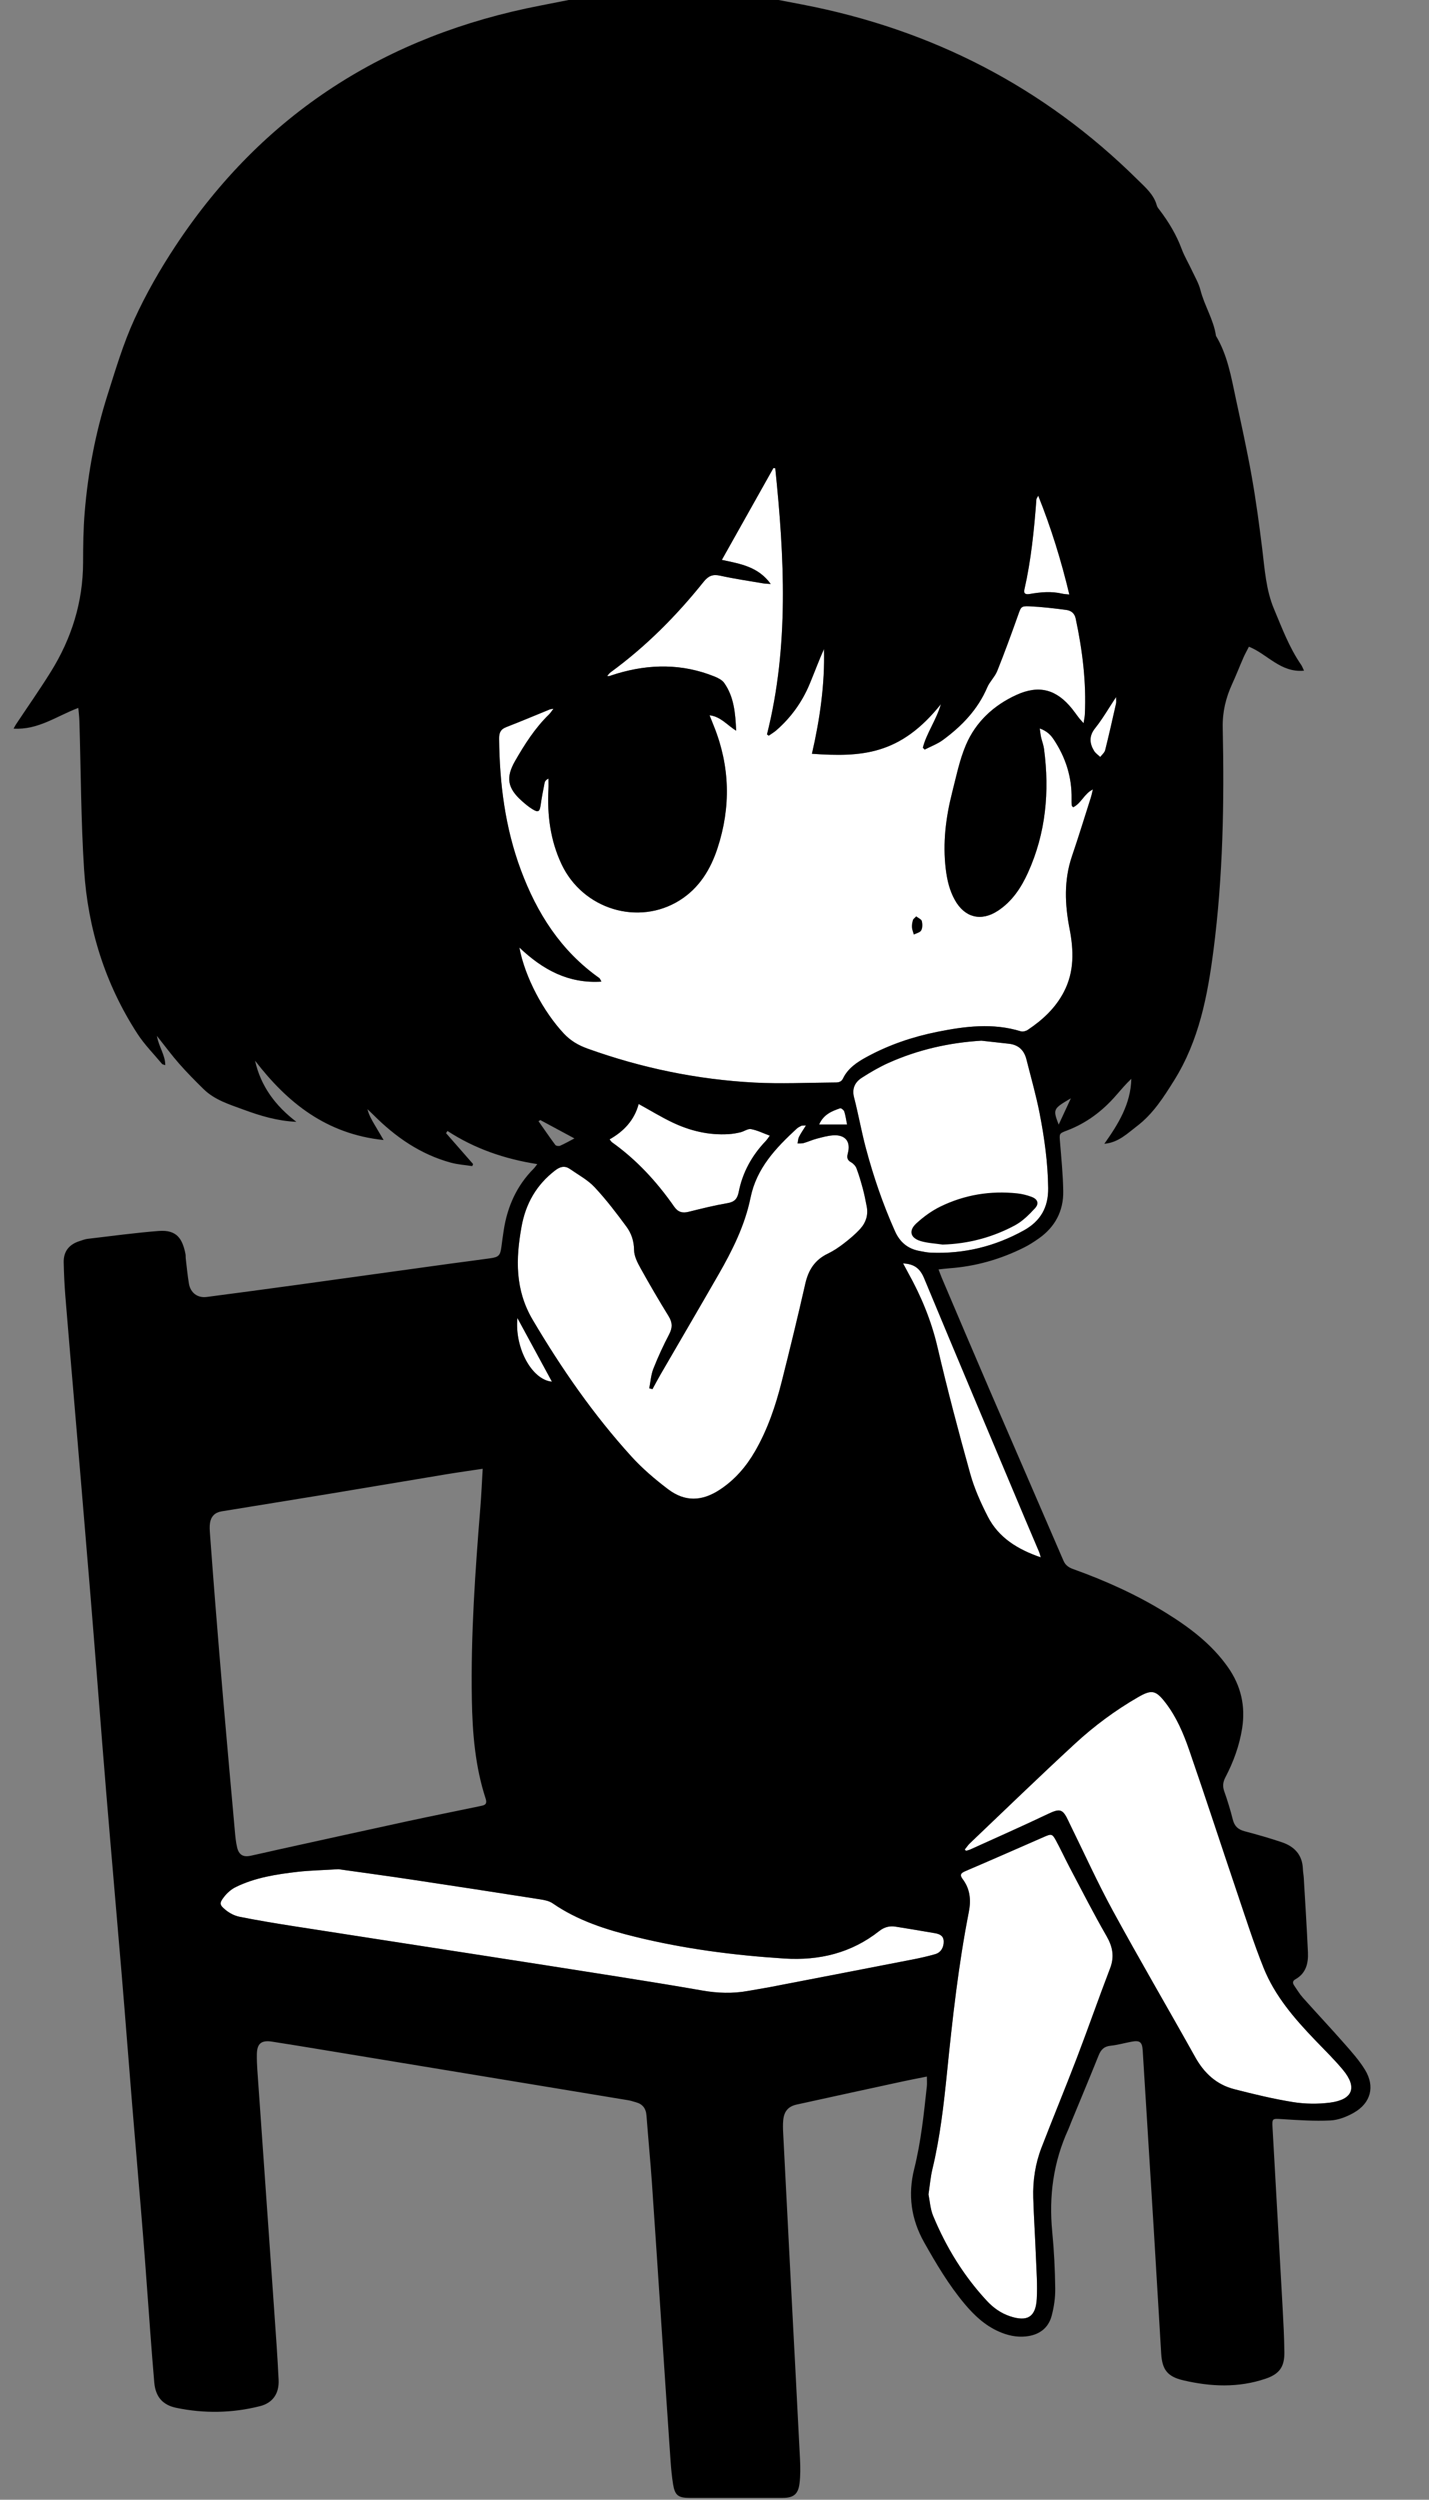 <?xml version="1.0" encoding="utf-8"?>
<!-- Generator: Adobe Illustrator 16.0.3, SVG Export Plug-In . SVG Version: 6.00 Build 0)  -->
<!DOCTYPE svg PUBLIC "-//W3C//DTD SVG 1.1//EN" "http://www.w3.org/Graphics/SVG/1.1/DTD/svg11.dtd">
<svg version="1.1" id="レイヤー_1" xmlns="http://www.w3.org/2000/svg" xmlns:xlink="http://www.w3.org/1999/xlink" x="0px"
	 y="0px" width="768.903px" height="1344.832px" viewBox="0 0 768.903 1344.832" enable-background="new 0 0 768.903 1344.832"
	 xml:space="preserve">
<rect x="0" y="0" width="768.903" height="1344.832" fill="#808080" stroke="none"/>
<path fill="#FFFFFF" d="M452.077,596.221c-4.471,1.551-8.914,3.28-11.324,8.735c5.172,0,9.828,0,15.016,0
	c-0.496-2.488-0.783-4.786-1.477-6.952C454.04,597.215,452.579,596.047,452.077,596.221z"/>
<path fill="#FFFFFF" d="M554.157,319.547c5.773-1.007,11.557-1.525,17.367-0.165c1.047,0.245,2.145,0.267,3.85,0.464
	c-4.373-18.279-9.711-35.613-16.736-53.177c-0.602,1.183-0.947,1.563-0.977,1.967c-1.217,16.286-2.82,32.52-6.451,48.486
	C550.637,319.643,552.165,319.893,554.157,319.547z"/>
<path fill="#FFFFFF" d="M316.188,564.155c29.058,10.431,59,16.63,89.779,18.259c14.115,0.748,28.307,0.072,42.463-0.044
	c1.902-0.016,4.021,0.214,5.158-2.144c2.672-5.537,7.551-8.769,12.709-11.581c11.939-6.509,24.684-10.841,37.984-13.516
	c14.959-3.01,29.941-4.926,44.988-0.296c1.072,0.33,2.715-0.09,3.699-0.747c7.984-5.333,14.891-11.691,19.43-20.382
	c5.738-10.987,5.359-22.399,3.086-34.108c-2.535-13.063-3.086-26.082,1.307-38.982c3.543-10.4,6.764-20.911,10.1-31.382
	c0.475-1.486,0.775-3.027,1.158-4.542c-4.695,2.278-6.225,7.492-10.658,9.632c-0.402-0.564-0.732-0.816-0.75-1.086
	c-0.068-1.16-0.074-2.325-0.057-3.488c0.199-11.694-3.197-22.313-9.658-31.986c-1.66-2.49-3.758-4.54-7.477-5.872
	c0.303,2.015,0.432,3.417,0.736,4.779c0.477,2.111,1.303,4.165,1.582,6.294c3.004,22.919,1.002,45.209-8.633,66.489
	c-3.697,8.167-8.555,15.501-16.178,20.522c-9.078,5.98-17.912,3.683-23.188-5.796c-2.887-5.187-4.191-10.818-4.891-16.665
	c-1.666-13.943-0.01-27.615,3.426-41.102c2.207-8.652,3.975-17.565,7.459-25.71c5.289-12.355,14.9-21.245,27.104-26.824
	c12.262-5.606,21.645-2.987,30.07,7.556c1.248,1.561,2.373,3.217,3.598,4.796c0.621,0.801,1.338,1.526,2.5,2.835
	c0.314-2.104,0.621-3.379,0.684-4.667c0.848-17.435-1.311-34.577-4.92-51.597c-0.637-2.999-2.6-4.339-5.115-4.669
	c-6.572-0.864-13.18-1.646-19.799-1.953c-4.563-0.215-4.545,0.4-6.133,4.88c-3.561,10.027-7.209,20.03-11.166,29.904
	c-1.271,3.167-4.051,5.719-5.395,8.869c-5.07,11.889-13.646,20.766-23.811,28.246c-2.957,2.175-6.543,3.492-9.842,5.202
	c-0.33-0.339-0.66-0.677-0.99-1.016c1.998-7.861,7.107-14.577,9.727-23.432c-21.928,27.508-42.775,28.516-69.402,26.696
	c4.268-18.585,6.979-37.313,6.486-56.378c-2.793,6.257-5.119,12.613-7.723,18.853c-4.035,9.675-10.018,18.011-17.938,24.905
	c-1.246,1.086-2.705,1.927-4.064,2.88c-0.314-0.228-0.631-0.456-0.945-0.685c11.934-47.5,9.369-95.315,4.453-143.183
	c-0.33-0.041-0.662-0.083-0.992-0.125c-9.186,16.359-18.371,32.72-27.748,49.422c10.014,2.118,19.605,3.65,26.307,12.967
	c-1.998-0.163-3.104-0.17-4.178-0.354c-7.713-1.325-15.475-2.441-23.105-4.134c-4.017-0.891-6.334,0.188-8.872,3.36
	c-14.624,18.278-31.026,34.776-49.992,48.618c-0.645,0.472-1.122,1.171-1.889,1.987c0.757,0.067,0.932,0.132,1.073,0.087
	c1.425-0.449,2.837-0.946,4.27-1.375c17.63-5.26,35.13-5.382,52.38,1.555c1.944,0.78,4.157,1.889,5.295,3.512
	c5.24,7.471,5.992,16.122,6.414,25.685c-4.992-3.12-8.271-7.583-14.321-8.332c1.016,2.547,1.688,4.243,2.368,5.937
	c8.669,21.604,9.14,43.507,1.943,65.525c-3.753,11.485-9.886,21.546-20.431,28.141c-22.238,13.906-52.087,4.771-63.512-19.457
	c-6.033-12.795-7.779-26.422-7.05-40.446c0.098-1.877,0.014-3.765,0.014-5.649c-1.292,0.658-1.909,1.444-2.083,2.319
	c-0.777,3.908-1.529,7.826-2.094,11.77c-0.556,3.881-1.299,4.384-4.667,2.266c-1.958-1.23-3.757-2.753-5.492-4.297
	c-7.766-6.912-8.73-12.651-3.573-21.604c5.162-8.962,10.696-17.664,18.189-24.937c0.779-0.755,1.357-1.718,2.401-3.067
	c-1.086,0.194-1.554,0.199-1.956,0.362c-7.847,3.192-15.646,6.505-23.546,9.558c-3.061,1.184-3.773,3.239-3.742,6.19
	c0.252,24.152,3.227,47.841,11.702,70.628c8.663,23.293,21.53,43.524,42.177,58.124c0.433,0.306,0.604,0.979,1.171,1.945
	c-17.695,1.124-31.362-6.241-44.145-18.338c3,16,12.937,34.519,23.889,46.246C307.005,559.925,311.195,562.363,316.188,564.155z"/>
<path fill="#FFFFFF" d="M592.01,407.244c0.908-1.219,2.305-2.314,2.646-3.676c2.092-8.34,3.963-16.736,5.857-25.125
	c0.182-0.811,0.023-1.696,0.023-3.46c-4.09,6.174-7.275,11.767-11.246,16.735c-3.396,4.247-3.096,8.119-0.588,12.263
	C589.479,405.266,590.889,406.168,592.01,407.244z"/>
<path fill="#FFFFFF" d="M485.928,679.698c1.043,1.95,1.793,3.408,2.594,4.84c7.09,12.704,12.59,25.928,15.922,40.228
	c5.324,22.839,11.316,45.535,17.617,68.126c2.215,7.942,5.672,15.655,9.447,23.019c5.84,11.391,16.045,17.639,28.514,21.939
	c-0.422-1.391-0.58-2.148-0.877-2.85c-2.459-5.826-4.967-11.634-7.42-17.464c-18.193-43.257-36.461-86.486-54.465-129.823
	C495.133,682.594,492.083,679.968,485.928,679.698z"/>
<path fill="#FFFFFF" d="M552.28,569.89c-1.227-4.868-4.27-7.79-9.367-8.36c-4.953-0.555-9.904-1.104-14.857-1.657
	c-17.393,1.07-34.047,4.844-49.883,11.914c-4.986,2.227-9.76,5.023-14.367,7.973c-3.764,2.408-5.51,5.824-4.246,10.697
	c2.336,9.021,3.938,18.232,6.34,27.233c4.08,15.293,9.191,30.247,15.674,44.723c2.594,5.793,6.77,9.357,12.965,10.557
	c2.119,0.41,4.264,0.864,6.412,0.951c17.738,0.718,34.328-3.337,49.873-11.939c9.064-5.017,13.297-12.411,13.17-22.84
	c-0.164-13.57-2.016-26.923-4.6-40.162C557.483,589.192,554.713,579.571,552.28,569.89z"/>
<path fill="#FFFFFF" d="M339.761,783.596c5.891,6.481,12.691,12.277,19.69,17.577c9.108,6.896,18.202,6.595,27.833,0.282
	c8.117-5.318,14.244-12.458,19.049-20.804c6.703-11.646,10.973-24.255,14.242-37.19c4.443-17.59,8.732-35.223,12.748-52.913
	c1.668-7.342,5.16-12.765,12.055-16.071c3.127-1.5,6.074-3.5,8.826-5.631c3.139-2.432,6.234-5.024,8.865-7.98
	c2.854-3.208,4.123-7.227,3.316-11.611c-0.598-3.255-1.258-6.509-2.109-9.703c-0.982-3.69-2.063-7.37-3.402-10.941
	c-0.48-1.278-1.643-2.576-2.84-3.254c-2.16-1.225-2.473-2.531-1.838-4.896c1.705-6.342-1.418-10.126-7.959-9.658
	c-2.949,0.21-5.879,1.022-8.758,1.786c-2.404,0.638-4.699,1.687-7.092,2.381c-1.016,0.295-2.16,0.15-3.244,0.206
	c0.242-1.194,0.256-2.504,0.781-3.56c0.957-1.922,2.221-3.693,3.748-6.163c-1.613,0.122-2.135,0.027-2.514,0.219
	c-0.883,0.446-1.807,0.914-2.523,1.577c-11.209,10.381-21.559,21.212-24.791,37.079c-3.02,14.831-9.736,28.281-17.219,41.312
	c-10.357,18.04-20.881,35.981-31.312,53.979c-1.473,2.537-2.825,5.146-4.234,7.724c-0.578-0.152-1.155-0.307-1.733-0.458
	c0.698-3.514,0.91-7.219,2.2-10.497c2.491-6.335,5.366-12.547,8.522-18.579c1.838-3.517,1.782-6.319-0.291-9.69
	c-5.233-8.503-10.282-17.126-15.123-25.855c-1.663-3.001-3.439-6.457-3.472-9.722c-0.048-4.818-1.447-8.997-4.07-12.563
	c-5.406-7.352-10.973-14.659-17.196-21.307c-3.669-3.918-8.691-6.589-13.172-9.723c-2.86-2-5.335-1.365-8.117,0.784
	c-9.988,7.717-15.733,17.743-17.981,30.106c-3.166,17.403-3.572,34.052,5.993,50.238
	C302.111,736.259,319.322,761.099,339.761,783.596z"/>
<path fill="#FFFFFF" d="M575.721,1004.971c-2.566-4.854-4.863-9.853-7.477-14.68c-2.033-3.757-2.514-3.797-6.27-2.155
	c-14.174,6.191-28.324,12.438-42.549,18.516c-2.492,1.066-3.139,2.031-1.416,4.314c3.994,5.294,4.539,11.27,3.297,17.596
	c-5.594,28.474-8.789,57.271-11.711,86.111c-1.779,17.563-3.748,35.108-7.9,52.331c-1.012,4.185-1.344,8.532-2.1,13.543
	c0.717,3.476,0.938,7.778,2.488,11.53c6.988,16.896,16.443,32.319,28.934,45.766c3.434,3.697,7.473,6.603,12.33,8.238
	c9.385,3.158,13.951,0.515,14.504-9.315c0.418-7.452-0.15-14.968-0.443-22.449c-0.416-10.648-1.127-21.289-1.443-31.94
	c-0.273-9.239,1.096-18.324,4.428-26.961c6.23-16.148,12.859-32.146,19.041-48.313c6.119-16.005,11.75-32.197,17.885-48.197
	c2.438-6.354,1.354-11.645-1.98-17.429C588.438,1029.516,582.18,1017.184,575.721,1004.971z"/>
<path fill="#FFFFFF" d="M707.569,1097.49c-11.123-11.599-21.629-23.757-27.67-38.829c-5.195-12.96-9.453-26.304-13.928-39.546
	c-8.744-25.865-17.186-51.834-26.104-77.64c-3.092-8.947-6.834-17.753-12.686-25.37c-5.311-6.913-7.529-7.27-14.961-2.972
	c-12.16,7.034-23.432,15.386-33.715,24.863c-19.098,17.603-37.752,35.684-56.563,53.593c-1.061,1.01-1.887,2.266-2.82,3.406
	c0.213,0.24,0.428,0.48,0.641,0.723c0.764-0.232,1.563-0.383,2.281-0.71c13.932-6.322,27.932-12.5,41.744-19.078
	c6.508-3.102,7.998-2.905,11.092,3.723c0.211,0.452,0.418,0.907,0.639,1.355c7.717,15.674,14.91,31.631,23.266,46.957
	c14.418,26.454,29.656,52.461,44.338,78.772c4.811,8.621,11.467,14.773,21,17.213c10.467,2.678,21.008,5.246,31.662,6.949
	c6.49,1.038,13.355,1.122,19.879,0.276c12.301-1.596,14.777-8.199,6.922-17.647C717.913,1107.907,712.639,1102.778,707.569,1097.49z
	"/>
<path fill="#FFFFFF" d="M507.762,1044.312c-0.127-3.043-2.348-3.855-4.701-4.273c-7.041-1.25-14.105-2.361-21.16-3.527
	c-3.309-0.547-6.18,0.287-8.842,2.383c-15.008,11.825-32.225,15.966-51.057,14.765c-26.984-1.722-53.701-5.184-79.989-11.632
	c-15.75-3.86-31.087-8.706-44.642-18.065c-1.808-1.247-4.282-1.759-6.526-2.109c-23.03-3.606-46.068-7.167-69.122-10.622
	c-13.981-2.096-27.993-3.985-39.56-5.623c-9.048,0.553-15.561,0.663-22,1.407c-11.425,1.321-22.825,3.066-33.298,8.19
	c-2.417,1.184-4.676,3.178-6.331,5.321c-2.591,3.358-2.489,4.267,0.897,7.033c2.087,1.706,4.787,3.104,7.414,3.631
	c9.465,1.897,18.999,3.482,28.54,4.974c32.583,5.096,65.182,10.085,97.77,15.144c25.668,3.982,51.336,7.967,76.992,12.03
	c15.295,2.423,30.584,4.892,45.839,7.552c8.135,1.419,16.208,1.704,24.338,0.229c3.93-0.713,7.883-1.304,11.807-2.059
	c25.668-4.942,51.332-9.896,76.988-14.899c4.08-0.796,8.154-1.703,12.141-2.865C506.319,1050.404,507.897,1047.563,507.762,1044.312
	z"/>
<path fill="#FFFFFF" d="M398.487,609.141c-2.096,0.5-4.25,0.88-6.396,1.013c-10.721,0.667-20.865-1.788-30.444-6.375
	c-5.949-2.848-11.603-6.314-17.995-9.84c-2.314,8.686-8,14.716-15.66,19.026c0.701,0.843,0.952,1.313,1.341,1.59
	c13.301,9.482,24.163,21.33,33.457,34.668c2.014,2.89,4.4,3.554,7.742,2.717c6.938-1.737,13.901-3.466,20.944-4.668
	c3.764-0.643,5.279-2.36,5.986-5.95c2.074-10.55,7.09-19.637,14.506-27.415c0.746-0.783,1.33-1.72,2.256-2.935
	c-3.648-1.335-6.801-2.917-10.131-3.533C402.391,607.127,400.405,608.683,398.487,609.141z"/>
<path fill="#FFFFFF" d="M296.978,743.321c-6.104-11.251-12.123-22.344-18.573-34.232
	C276.856,725.283,286.226,742.344,296.978,743.321z"/>
<path d="M734.491,1113.566c-3.088-5.068-7.141-9.599-11.084-14.086c-7.363-8.379-15.01-16.509-22.434-24.836
	c-1.762-1.977-3.125-4.309-4.643-6.498c-0.912-1.314-0.842-2.459,0.686-3.313c5.754-3.223,7.02-8.66,6.748-14.562
	c-0.611-13.308-1.459-26.606-2.232-39.906c-0.098-1.662-0.434-3.312-0.494-4.973c-0.273-7.517-4.563-11.998-11.252-14.269
	c-6.617-2.246-13.359-4.149-20.115-5.942c-3.432-0.911-5.416-2.669-6.305-6.188c-1.301-5.164-2.859-10.277-4.637-15.299
	c-0.977-2.765-0.676-5.041,0.645-7.57c4.342-8.313,7.535-17.043,8.99-26.354c1.859-11.919-0.617-22.804-7.561-32.72
	c-8.699-12.421-20.502-21.332-33.15-29.188c-15.76-9.788-32.604-17.389-50.045-23.651c-2.496-0.897-4.283-2.006-5.402-4.609
	c-13.232-30.746-26.615-61.427-39.869-92.161c-8.574-19.878-17.006-39.817-25.49-59.732c-0.584-1.365-1.078-2.769-1.852-4.771
	c2.092-0.227,3.83-0.473,5.576-0.596c14.32-0.997,27.852-4.862,40.646-11.298c2.666-1.342,5.197-2.992,7.646-4.708
	c8.832-6.19,13.414-14.813,13.236-25.523c-0.145-8.809-1.02-17.612-1.734-26.404c-0.381-4.677-0.504-4.579,3.898-6.259
	c10.328-3.937,18.885-10.395,26.115-18.677c2.689-3.082,5.318-6.219,8.354-9.081c-0.299,13.452-6.92,24.229-14.525,34.961
	c7.586-0.673,12.369-5.552,17.576-9.515c8.615-6.56,14.268-15.448,19.961-24.56c13.453-21.524,18.02-45.523,21.189-70.022
	c5.146-39.762,5.842-79.729,4.973-119.733c-0.182-8.436,1.652-16.087,5.1-23.592c2.148-4.675,4.004-9.481,6.068-14.194
	c0.854-1.948,1.914-3.81,2.936-5.82c10.012,4.003,17.045,14.104,29.643,12.889c-0.713-1.467-1.027-2.394-1.561-3.167
	c-6.402-9.269-10.289-19.777-14.6-30.039c-4.305-10.248-4.971-21.313-6.316-32.225c-1.607-13.048-3.363-26.096-5.656-39.038
	c-2.498-14.088-5.607-28.071-8.594-42.068c-2.461-11.529-4.449-23.232-10.646-33.586c-1.242-8.697-6.191-16.134-8.332-24.558
	c-0.967-3.802-3.074-7.321-4.754-10.928c-1.76-3.773-3.936-7.38-5.379-11.264c-2.818-7.583-6.902-14.383-11.748-20.785
	c-0.602-0.794-1.344-1.604-1.592-2.523c-1.607-5.987-6.146-9.772-10.271-13.857C561.709,46.77,501.27,15.802,431.641,2.424
	c-4.23-0.812-8.463-1.614-12.693-2.424c-37.663,0-75.324,0-112.987,0c-5.022,0.99-10.044,1.997-15.072,2.966
	c-83.223,16.059-149.385,58.19-196.349,129.197c-8.333,12.601-15.94,25.866-22.22,39.587c-5.986,13.077-10.126,27.048-14.492,40.811
	c-6.515,20.536-10.497,41.645-12.266,63.113c-0.738,8.951-0.822,17.972-0.85,26.963c-0.067,21.24-6.152,40.699-17.263,58.606
	c-5.964,9.612-12.485,18.878-18.747,28.308c-0.355,0.534-0.643,1.112-1.408,2.445c13.296,0.807,23.265-6.81,34.85-11.151
	c0.216,2.572,0.51,4.825,0.578,7.083c0.797,26.644,0.834,53.335,2.522,79.92c2.013,31.709,11.287,61.46,28.694,88.292
	c3.778,5.824,8.774,10.858,13.247,16.226c0.265,0.318,0.869,0.353,1.74,0.678c-0.004-5.493-3.449-9.748-4.507-15.758
	c4.412,5.55,7.993,10.431,11.974,14.959c4.168,4.739,8.62,9.246,13.131,13.668c6.014,5.896,13.931,8.258,21.562,11.073
	c9.064,3.345,18.282,6.105,28.379,6.538c-11.124-8.488-19.116-18.983-22.228-32.887c17.42,22.596,38.284,39.464,69.173,42.688
	c-2.011-3.406-3.458-5.849-4.896-8.297c-1.499-2.553-2.988-5.112-3.808-8.321c1.092,1.047,2.204,2.072,3.271,3.144
	c11.824,11.858,25.251,21.166,41.591,25.637c3.736,1.022,7.686,1.263,11.538,1.862c0.151-0.368,0.302-0.735,0.453-1.102
	c-4.853-5.542-9.706-11.085-14.559-16.627c0.26-0.392,0.521-0.781,0.781-1.173c14.62,9.532,30.698,15.059,48.311,17.825
	c-0.916,1.171-1.342,1.851-1.895,2.404c-9.172,9.187-14.172,20.407-16.146,33.098c-0.461,2.964-0.844,5.939-1.244,8.911
	c-0.641,4.753-1.375,5.598-6.136,6.275c-7.25,1.031-14.521,1.92-21.776,2.922c-27.708,3.823-55.412,7.691-83.123,11.497
	c-15.831,2.174-31.671,4.295-47.516,6.365c-4.972,0.649-8.791-2.21-9.628-7.276c-0.732-4.429-1.143-8.911-1.675-13.373
	c-0.098-0.826,0.008-1.684-0.156-2.491c-1.635-8.067-4.548-13.13-14.42-12.359c-12.774,0.995-25.49,2.74-38.222,4.232
	c-1.468,0.172-2.894,0.756-4.322,1.206c-5.587,1.76-8.694,5.499-8.562,11.439c0.132,5.987,0.395,11.981,0.874,17.953
	c1.45,18.095,3.038,36.18,4.561,54.27c3.004,35.689,6.062,71.373,8.983,107.07c2.854,34.867,5.49,69.754,8.361,104.621
	c2.76,33.535,5.744,67.054,8.544,100.588c1.941,23.24,3.703,46.496,5.608,69.74c1.904,23.238,3.948,46.466,5.812,69.707
	c1.372,17.105,2.539,34.226,3.826,51.337c0.687,9.134,1.371,18.269,2.175,27.393c0.66,7.486,4.376,12.025,11.806,13.571
	c15.05,3.131,30.138,2.872,45.052-0.892c6.87-1.733,10.409-6.776,10.046-14.195c-0.618-12.644-1.541-25.271-2.422-37.9
	c-3.001-43.044-6.046-86.083-9.052-129.127c-0.185-2.656-0.281-5.329-0.245-7.991c0.079-5.848,2.36-7.805,8.187-6.901
	c9.71,1.505,19.404,3.109,29.1,4.708c38.294,6.307,76.586,12.629,114.879,18.944c15.941,2.63,31.883,5.247,47.821,7.902
	c1.307,0.217,2.57,0.684,3.857,1.022c3.677,0.968,5.517,3.292,5.807,7.142c0.913,12.124,2.092,24.227,2.935,36.353
	c1.928,27.755,3.71,55.519,5.561,83.278c1.486,22.272,2.963,44.546,4.503,66.815c0.277,3.984,0.678,7.975,1.312,11.916
	c0.967,6.019,2.751,7.383,8.97,7.384c16.664,0.003,33.328,0.011,49.994-0.005c5.771-0.007,8.324-1.904,9.053-7.654
	c0.543-4.268,0.508-8.65,0.291-12.961c-1.553-31.116-3.229-62.227-4.846-93.339c-1.428-27.451-2.836-54.902-4.223-82.354
	c-0.117-2.326-0.188-4.681,0.041-6.99c0.471-4.711,2.729-7.319,7.23-8.311c19.021-4.19,38.055-8.323,57.09-12.447
	c4.191-0.908,8.408-1.7,12.961-2.616c0,2.085,0.15,3.708-0.021,5.297c-1.613,14.906-3.154,29.822-6.801,44.424
	c-3.465,13.882-1.686,26.985,5.395,39.547c6.475,11.486,13.172,22.789,21.648,32.93c5.168,6.184,10.961,11.648,18.475,14.977
	c4.652,2.062,9.477,3.168,14.582,2.634c6.984-0.731,12.051-4.298,13.869-11.105c1.273-4.768,1.986-9.851,1.916-14.78
	c-0.143-10.151-0.623-20.328-1.607-30.433c-1.865-19.174,0.607-37.555,8.67-55.118c0.555-1.209,0.969-2.481,1.479-3.714
	c4.951-12.012,9.977-23.993,14.818-36.05c1.24-3.09,2.932-4.85,6.439-5.199c3.787-0.377,7.498-1.475,11.26-2.168
	c4.488-0.827,5.727,0.156,6.01,4.71c1.934,31.097,3.875,62.193,5.775,93.292c1.422,23.282,2.783,46.567,4.18,69.85
	c0.52,8.642,3.408,12.339,11.875,14.322c14.818,3.472,29.67,4.104,44.313-0.872c7.418-2.521,10.176-6.38,10.094-14.181
	c-0.088-8.158-0.537-16.318-0.984-24.467c-1.764-32.104-3.594-64.202-5.389-96.305c-0.291-5.207-0.135-5.03,5.232-4.688
	c8.617,0.551,17.289,1.141,25.891,0.72c4.287-0.21,8.818-2.001,12.621-4.164C737.594,1131.42,739.95,1122.53,734.491,1113.566z
	 M551.725,817.536c2.453,5.83,4.961,11.638,7.42,17.464c0.297,0.701,0.455,1.459,0.877,2.85
	c-12.469-4.301-22.674-10.549-28.514-21.939c-3.775-7.363-7.232-15.076-9.447-23.019c-6.301-22.591-12.293-45.287-17.617-68.126
	c-3.332-14.3-8.832-27.523-15.922-40.228c-0.801-1.432-1.551-2.89-2.594-4.84c6.154,0.27,9.205,2.896,11.332,8.015
	C515.264,731.05,533.532,774.279,551.725,817.536z M550.823,661.981c-15.545,8.603-32.135,12.657-49.873,11.939
	c-2.148-0.087-4.293-0.541-6.412-0.951c-6.195-1.199-10.371-4.764-12.965-10.557c-6.482-14.476-11.594-29.43-15.674-44.723
	c-2.402-9.001-4.004-18.213-6.34-27.233c-1.264-4.873,0.482-8.289,4.246-10.697c4.607-2.949,9.381-5.746,14.367-7.973
	c15.836-7.07,32.49-10.844,49.883-11.914c4.953,0.553,9.904,1.103,14.857,1.657c5.098,0.57,8.141,3.492,9.367,8.36
	c2.434,9.681,5.203,19.302,7.113,29.089c2.584,13.239,4.436,26.592,4.6,40.162C564.12,649.57,559.887,656.965,550.823,661.981z
	 M569.645,605.037c-3.164-8.311-3.084-8.497,6.566-14.166C574.112,595.403,572.01,599.934,569.645,605.037z M589.292,391.719
	c3.971-4.969,7.156-10.562,11.246-16.735c0,1.764,0.158,2.649-0.023,3.46c-1.895,8.389-3.766,16.785-5.857,25.125
	c-0.342,1.361-1.738,2.457-2.646,3.676c-1.121-1.076-2.531-1.978-3.307-3.263C586.196,399.838,585.895,395.966,589.292,391.719z
	 M551.209,317.122c3.631-15.967,5.234-32.2,6.451-48.486c0.029-0.404,0.375-0.784,0.977-1.967
	c7.025,17.563,12.363,34.897,16.736,53.177c-1.705-0.197-2.803-0.219-3.85-0.464c-5.811-1.36-11.594-0.842-17.367,0.165
	C552.165,319.893,550.637,319.643,551.209,317.122z M279.459,509.762c12.782,12.097,26.449,19.462,44.145,18.338
	c-0.566-0.967-0.738-1.64-1.171-1.945c-20.646-14.6-33.514-34.831-42.177-58.124c-8.475-22.787-11.45-46.476-11.702-70.628
	c-0.031-2.951,0.681-5.007,3.742-6.19c7.9-3.053,15.699-6.365,23.546-9.558c0.402-0.163,0.87-0.168,1.956-0.362
	c-1.044,1.35-1.622,2.313-2.401,3.067c-7.493,7.272-13.027,15.975-18.189,24.937c-5.157,8.953-4.193,14.692,3.573,21.604
	c1.735,1.544,3.534,3.066,5.492,4.297c3.368,2.118,4.111,1.615,4.667-2.266c0.565-3.943,1.317-7.861,2.094-11.77
	c0.174-0.875,0.791-1.661,2.083-2.319c0,1.885,0.084,3.772-0.014,5.649c-0.729,14.024,1.017,27.651,7.05,40.446
	c11.425,24.229,41.273,33.363,63.512,19.457c10.545-6.595,16.678-16.655,20.431-28.141c7.197-22.019,6.727-43.922-1.943-65.525
	c-0.681-1.693-1.353-3.39-2.368-5.937c6.049,0.749,9.329,5.212,14.321,8.332c-0.422-9.563-1.174-18.214-6.414-25.685
	c-1.139-1.623-3.352-2.731-5.295-3.512c-17.25-6.937-34.75-6.814-52.38-1.555c-1.433,0.429-2.845,0.926-4.27,1.375
	c-0.142,0.045-0.316-0.02-1.073-0.087c0.767-0.816,1.244-1.516,1.889-1.987c18.966-13.842,35.368-30.34,49.992-48.618
	c2.537-3.172,4.854-4.251,8.872-3.36c7.631,1.692,15.393,2.809,23.105,4.134c1.074,0.185,2.18,0.191,4.178,0.354
	c-6.701-9.316-16.293-10.849-26.307-12.967c9.377-16.702,18.563-33.063,27.748-49.422c0.33,0.042,0.662,0.084,0.992,0.125
	c4.916,47.867,7.48,95.683-4.453,143.183c0.314,0.229,0.631,0.457,0.945,0.685c1.359-0.953,2.818-1.794,4.064-2.88
	c7.92-6.895,13.902-15.23,17.938-24.905c2.604-6.239,4.93-12.596,7.723-18.853c0.492,19.064-2.219,37.793-6.486,56.378
	c26.627,1.819,47.475,0.812,69.402-26.696c-2.619,8.854-7.729,15.57-9.727,23.432c0.33,0.339,0.66,0.677,0.99,1.016
	c3.299-1.71,6.885-3.027,9.842-5.202c10.164-7.48,18.74-16.357,23.811-28.246c1.344-3.15,4.123-5.702,5.395-8.869
	c3.957-9.874,7.605-19.877,11.166-29.904c1.588-4.479,1.57-5.095,6.133-4.88c6.619,0.308,13.227,1.089,19.799,1.953
	c2.516,0.33,4.479,1.67,5.115,4.669c3.609,17.02,5.768,34.162,4.92,51.597c-0.063,1.288-0.369,2.563-0.684,4.667
	c-1.162-1.309-1.879-2.034-2.5-2.835c-1.225-1.579-2.35-3.235-3.598-4.796c-8.426-10.543-17.809-13.162-30.07-7.556
	c-12.203,5.579-21.814,14.469-27.104,26.824c-3.484,8.145-5.252,17.058-7.459,25.71c-3.436,13.486-5.092,27.158-3.426,41.102
	c0.699,5.847,2.004,11.479,4.891,16.665c5.275,9.479,14.109,11.776,23.188,5.796c7.623-5.021,12.48-12.355,16.178-20.522
	c9.635-21.28,11.637-43.57,8.633-66.489c-0.279-2.129-1.105-4.183-1.582-6.294c-0.305-1.362-0.434-2.765-0.736-4.779
	c3.719,1.332,5.816,3.382,7.477,5.872c6.461,9.674,9.857,20.292,9.658,31.986c-0.018,1.163-0.012,2.328,0.057,3.488
	c0.018,0.27,0.348,0.521,0.75,1.086c4.434-2.14,5.963-7.354,10.658-9.632c-0.383,1.515-0.684,3.056-1.158,4.542
	c-3.336,10.471-6.557,20.981-10.1,31.382c-4.393,12.9-3.842,25.919-1.307,38.982c2.273,11.709,2.652,23.121-3.086,34.108
	c-4.539,8.69-11.445,15.049-19.43,20.382c-0.984,0.657-2.627,1.077-3.699,0.747c-15.047-4.63-30.029-2.714-44.988,0.296
	c-13.301,2.675-26.045,7.007-37.984,13.516c-5.158,2.813-10.037,6.044-12.709,11.581c-1.137,2.357-3.256,2.128-5.158,2.144
	c-14.156,0.116-28.348,0.792-42.463,0.044c-30.779-1.629-60.721-7.828-89.779-18.259c-4.993-1.792-9.184-4.23-12.841-8.146
	C292.396,544.281,282.459,525.762,279.459,509.762z M455.768,604.957c-5.188,0-9.844,0-15.016,0
	c2.41-5.455,6.854-7.185,11.324-8.735c0.502-0.175,1.963,0.993,2.215,1.783C454.985,600.171,455.272,602.469,455.768,604.957z
	 M414.223,610.972c-0.926,1.215-1.51,2.151-2.256,2.935c-7.416,7.778-12.432,16.865-14.506,27.415
	c-0.707,3.59-2.223,5.308-5.986,5.95c-7.042,1.202-14.005,2.931-20.944,4.668c-3.342,0.837-5.729,0.173-7.742-2.717
	c-9.294-13.338-20.156-25.186-33.457-34.668c-0.389-0.277-0.64-0.747-1.341-1.59c7.66-4.311,13.346-10.341,15.66-19.026
	c6.393,3.525,12.046,6.992,17.995,9.84c9.579,4.587,19.723,7.042,30.444,6.375c2.146-0.133,4.301-0.513,6.396-1.013
	c1.918-0.458,3.904-2.015,5.605-1.702C407.422,608.055,410.575,609.637,414.223,610.972z M309.078,612.454
	c-2.793,1.457-5.192,2.838-7.715,3.941c-0.688,0.301-2.175,0.092-2.562-0.429c-2.661-3.57-5.57-7.801-9.049-12.766
	c0.326-0.207,0.653-0.414,0.979-0.621C296.662,605.771,302.593,608.963,309.078,612.454z M280.646,659.838
	c2.248-12.363,7.993-22.39,17.981-30.106c2.782-2.149,5.257-2.784,8.117-0.784c4.48,3.134,9.503,5.805,13.172,9.723
	c6.224,6.647,11.79,13.955,17.196,21.307c2.623,3.566,4.022,7.745,4.07,12.563c0.032,3.265,1.809,6.721,3.472,9.722
	c4.841,8.729,9.89,17.353,15.123,25.855c2.073,3.371,2.129,6.174,0.291,9.69c-3.156,6.032-6.031,12.244-8.522,18.579
	c-1.29,3.278-1.502,6.983-2.2,10.497c0.578,0.151,1.155,0.306,1.733,0.458c1.409-2.577,2.762-5.187,4.234-7.724
	c10.431-17.997,20.955-35.938,31.312-53.979c7.482-13.03,14.199-26.48,17.219-41.312c3.232-15.867,13.582-26.698,24.791-37.079
	c0.717-0.663,1.641-1.131,2.523-1.577c0.379-0.191,0.9-0.097,2.514-0.219c-1.527,2.47-2.791,4.241-3.748,6.163
	c-0.525,1.056-0.539,2.365-0.781,3.56c1.084-0.056,2.229,0.089,3.244-0.206c2.393-0.694,4.688-1.743,7.092-2.381
	c2.879-0.764,5.809-1.576,8.758-1.786c6.541-0.468,9.664,3.316,7.959,9.658c-0.635,2.364-0.322,3.671,1.838,4.896
	c1.197,0.678,2.359,1.976,2.84,3.254c1.34,3.571,2.42,7.251,3.402,10.941c0.852,3.194,1.512,6.448,2.109,9.703
	c0.807,4.385-0.463,8.403-3.316,11.611c-2.631,2.956-5.727,5.549-8.865,7.98c-2.752,2.131-5.699,4.131-8.826,5.631
	c-6.895,3.307-10.387,8.729-12.055,16.071c-4.016,17.69-8.305,35.323-12.748,52.913c-3.27,12.936-7.539,25.544-14.242,37.19
	c-4.805,8.346-10.932,15.485-19.049,20.804c-9.63,6.313-18.724,6.614-27.833-0.282c-6.999-5.3-13.8-11.096-19.69-17.577
	c-20.438-22.497-37.649-47.338-53.122-73.521C277.074,693.889,277.48,677.241,280.646,659.838z M278.405,709.089
	c6.45,11.889,12.469,22.981,18.573,34.232C286.226,742.344,276.856,725.283,278.405,709.089z M112.995,825.279
	c-0.146-1.981-0.294-4.021,0.006-5.965c0.549-3.558,2.717-5.65,6.215-6.223c18.881-3.094,37.777-6.101,56.654-9.216
	c21.516-3.552,43.015-7.207,64.53-10.771c6.196-1.027,12.42-1.884,19.327-2.924c-0.428,7.203-0.7,13.809-1.232,20.394
	c-2.79,34.55-5.228,69.117-4.609,103.81c0.321,18.027,1.779,35.96,7.423,53.25c1.119,3.427-0.977,3.611-3.125,4.06
	c-13.205,2.76-26.434,5.405-39.619,8.257c-23.106,5-46.187,10.116-69.276,15.193c-4.878,1.074-9.733,2.254-14.623,3.269
	c-3.791,0.785-6.102-0.534-7.056-4.413c-0.748-3.047-1-6.23-1.283-9.37c-2.031-22.562-4.052-45.124-6-67.694
	c-1.504-17.426-2.928-34.859-4.33-52.294C114.943,851.525,113.962,838.402,112.995,825.279z M491.12,1054.16
	c-25.656,5.003-51.32,9.957-76.988,14.899c-3.924,0.755-7.877,1.346-11.807,2.059c-8.131,1.476-16.203,1.19-24.338-0.229
	c-15.255-2.66-30.544-5.129-45.839-7.552c-25.655-4.063-51.323-8.048-76.992-12.03c-32.588-5.059-65.187-10.048-97.77-15.144
	c-9.541-1.491-19.075-3.076-28.54-4.974c-2.627-0.527-5.327-1.925-7.414-3.631c-3.386-2.767-3.488-3.675-0.897-7.033
	c1.655-2.144,3.914-4.138,6.331-5.321c10.473-5.124,21.873-6.869,33.298-8.19c6.439-0.744,12.952-0.854,22-1.407
	c11.567,1.638,25.579,3.527,39.56,5.623c23.054,3.455,46.092,7.016,69.122,10.622c2.244,0.351,4.718,0.862,6.526,2.109
	c13.555,9.359,28.892,14.205,44.642,18.065c26.288,6.448,53.004,9.91,79.989,11.632c18.832,1.201,36.049-2.939,51.057-14.765
	c2.662-2.096,5.533-2.93,8.842-2.383c7.055,1.166,14.119,2.277,21.16,3.527c2.354,0.418,4.574,1.23,4.701,4.273
	c0.135,3.251-1.443,6.092-4.502,6.982C499.274,1052.457,495.2,1053.364,491.12,1054.16z M597.319,1058.906
	c-6.135,16-11.766,32.192-17.885,48.197c-6.182,16.167-12.811,32.164-19.041,48.313c-3.332,8.637-4.701,17.722-4.428,26.961
	c0.316,10.651,1.027,21.292,1.443,31.94c0.293,7.481,0.861,14.997,0.443,22.449c-0.553,9.83-5.119,12.474-14.504,9.315
	c-4.857-1.636-8.896-4.541-12.33-8.238c-12.49-13.446-21.945-28.869-28.934-45.766c-1.551-3.752-1.771-8.055-2.488-11.53
	c0.756-5.011,1.088-9.358,2.1-13.543c4.152-17.223,6.121-34.769,7.9-52.331c2.922-28.84,6.117-57.638,11.711-86.111
	c1.242-6.326,0.697-12.302-3.297-17.596c-1.723-2.283-1.076-3.248,1.416-4.314c14.225-6.078,28.375-12.324,42.549-18.516
	c3.756-1.642,4.236-1.602,6.27,2.155c2.613,4.827,4.91,9.825,7.477,14.68c6.459,12.213,12.717,24.545,19.617,36.506
	C598.672,1047.261,599.756,1052.552,597.319,1058.906z M715.665,1131.177c-6.523,0.846-13.389,0.762-19.879-0.276
	c-10.654-1.703-21.195-4.271-31.662-6.949c-9.533-2.439-16.189-8.592-21-17.213c-14.682-26.312-29.92-52.318-44.338-78.772
	c-8.355-15.326-15.549-31.283-23.266-46.957c-0.221-0.448-0.428-0.903-0.639-1.355c-3.094-6.628-4.584-6.824-11.092-3.723
	c-13.813,6.578-27.813,12.756-41.744,19.078c-0.719,0.327-1.518,0.478-2.281,0.71c-0.213-0.242-0.428-0.482-0.641-0.723
	c0.934-1.141,1.76-2.396,2.82-3.406c18.811-17.909,37.465-35.99,56.563-53.593c10.283-9.478,21.555-17.829,33.715-24.863
	c7.432-4.298,9.65-3.941,14.961,2.972c5.852,7.617,9.594,16.423,12.686,25.37c8.918,25.806,17.359,51.774,26.104,77.64
	c4.475,13.242,8.732,26.586,13.928,39.546c6.041,15.072,16.547,27.23,27.67,38.829c5.07,5.288,10.344,10.417,15.018,16.039
	C730.442,1122.977,727.965,1129.581,715.665,1131.177z"/>
<path d="M492.983,492.974c1.211,0.957,2.803,1.585,3.041,2.548c0.395,1.596,0.41,3.683-0.346,5.044
	c-0.627,1.129-2.598,1.513-3.973,2.229c-0.359-1.299-0.926-2.58-1.02-3.896c-0.09-1.294,0.168-2.661,0.535-3.919
	C491.413,494.335,492.176,493.858,492.983,492.974z"/>
<path d="M507.198,669.564c-3.928-0.587-7.979-0.747-11.752-1.859c-5.623-1.657-6.703-5.587-2.391-9.554
	c3.859-3.547,8.279-6.776,12.979-9.063c12.99-6.323,26.861-8.602,41.266-7.076c2.615,0.275,5.254,0.946,7.727,1.857
	c3.307,1.22,4.242,3.592,1.893,6.147c-3.213,3.493-6.773,7.051-10.893,9.252C533.989,665.698,521.024,669.17,507.198,669.564z"/>
</svg>
